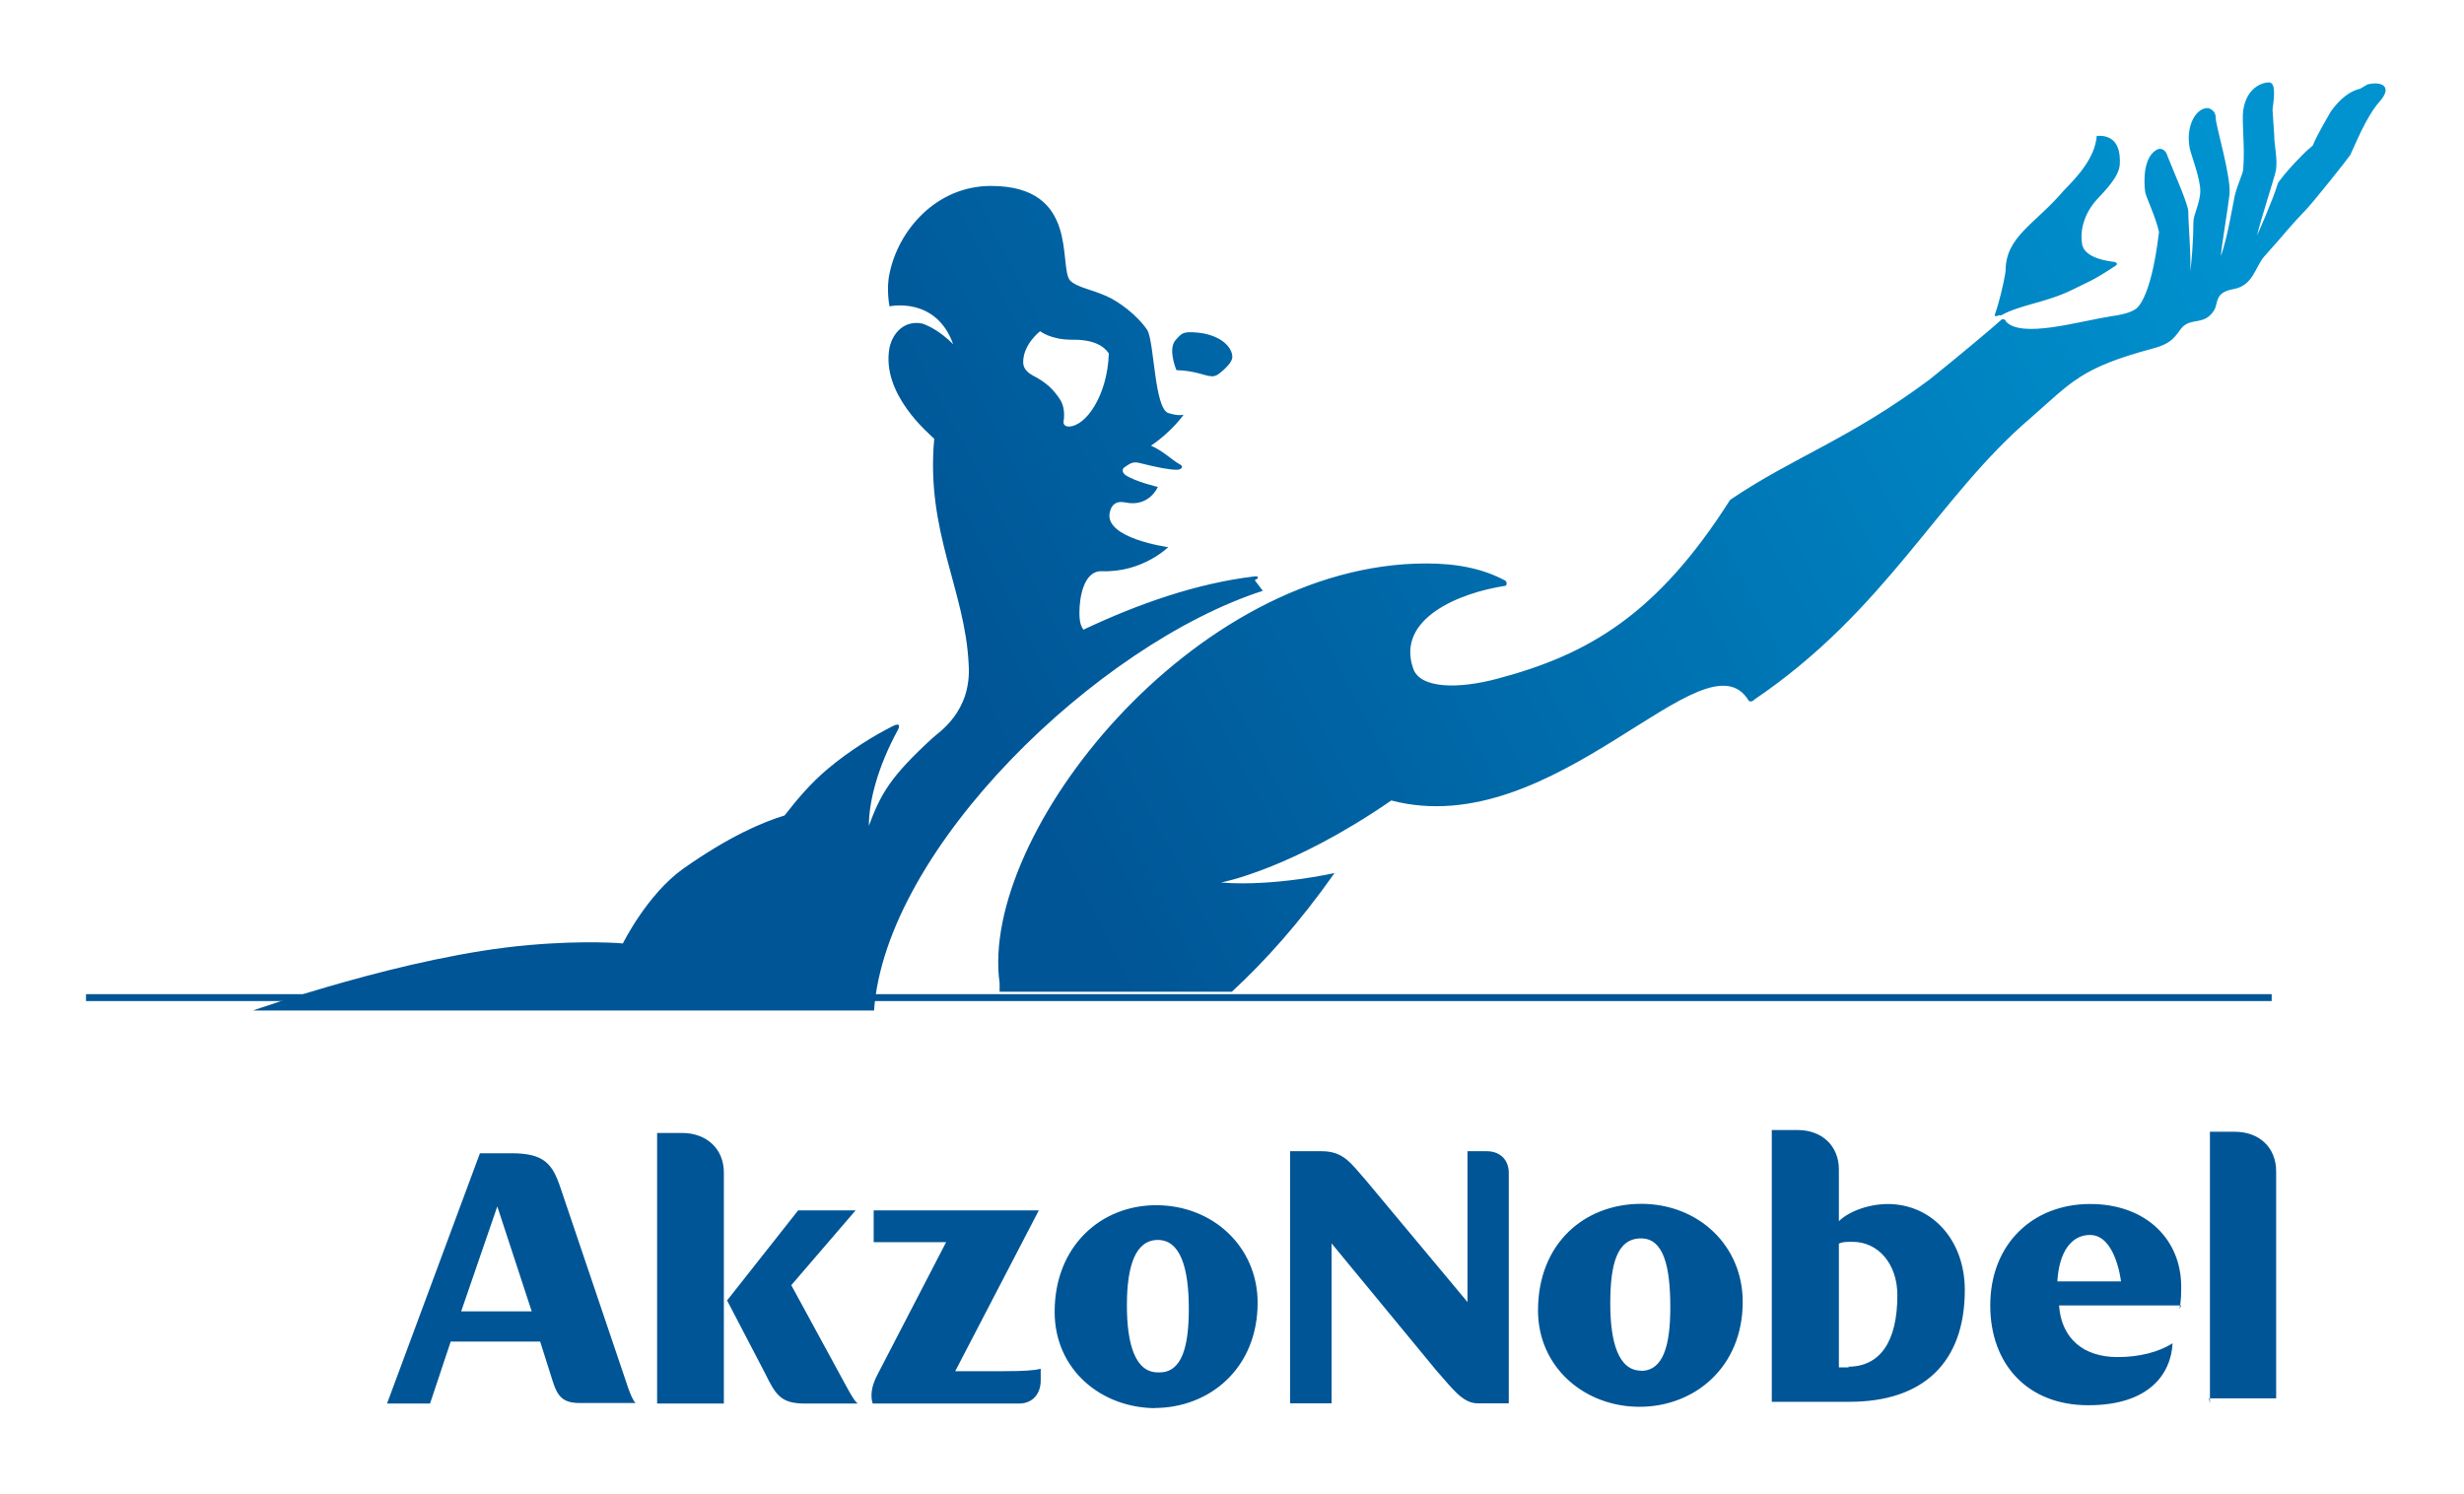<svg xmlns="http://www.w3.org/2000/svg" width="143.24" height="86.86" xmlns:xlink="http://www.w3.org/1999/xlink" viewBox="0 0 143.24 86.86"><defs><linearGradient id="a" x1="63.94" x2="183.7" y1="-5.61" y2="55.42" gradientUnits="userSpaceOnUse" gradientTransform="matrix(1 0 0 -1 .14 60.055)"><stop offset=".34" stop-color="#005596"/><stop offset=".93" stop-color="#0093d0"/></linearGradient><linearGradient id="b" x1="63.94" x2="183.7" y1="-5.61" y2="55.42" xlink:href="#a" gradientUnits="userSpaceOnUse" gradientTransform="matrix(1 0 0 -1 -49.24 53.45)"/></defs><path fill="url(#b)" d="M116.34 18.33c1.06-.6 2.6-.74 4.06-1.45 1-.5 1.23-.53 2.6-1.44.1-.06.1-.2-.15-.22-.64-.08-1.76-.32-1.82-1.1-.12-.78.17-1.75.85-2.5.48-.53 1.3-1.32 1.35-2.06.08-1.48-.7-1.7-1.34-1.66-.1 1.36-1.3 2.54-1.9 3.16-1.7 2-3.4 2.68-3.4 4.7-.1.73-.4 1.9-.6 2.47-.1.2.1.17.2.1zm-43.4 15.4c.25-.1.25-.25 0-.22-3.38.4-6.78 1.6-9.96 3.1-.13-.2-.23-.4-.23-1 0-.9.26-2.4 1.26-2.4 2.4.1 3.9-1.4 3.9-1.4s-3.7-.5-3.4-2c.1-.5.4-.7.9-.6 1.4.3 1.9-.9 1.9-.9s-1.3-.3-1.9-.7c-.1-.1-.2-.2-.1-.4.3-.2.5-.4.9-.3 1.2.3 1.8.4 2.2.4.3 0 .4-.2.2-.3-.4-.2-1-.8-1.7-1.1 1.2-.8 1.9-1.8 1.9-1.8s-.3.1-.9-.1c-.8-.3-.8-4-1.2-4.8-.6-.9-1.7-1.7-2.4-2-.9-.4-1.7-.5-2.1-.9-.7-.8.6-5.5-4.6-5.5-3.2 0-5.4 2.6-5.9 5.1-.2.9 0 1.9 0 1.9s2.7-.6 3.7 2.2c-.8-.8-1.5-1.1-1.8-1.2-1-.2-1.7.5-1.9 1.4-.5 2.7 2.3 5 2.6 5.3-.5 5.4 1.8 8.8 2 13.1.2 2.8-1.8 4-2.1 4.3-2.4 2.2-3 3.2-3.7 5.1 0-1.4.5-3.4 1.7-5.6.1-.2.1-.4-.3-.2-1 .5-2.5 1.4-3.8 2.5-1 .84-1.8 1.8-2.5 2.7-1.3.4-3.2 1.2-5.9 3.1-2.1 1.5-3.5 4.34-3.5 4.34s-2.2-.2-5.5.1c-7 .6-16 3.8-16 3.8h36.1c.67-9.44 13-21.3 22.6-24.4zM60.46 19.25s.6.5 1.84.5c1.26-.02 1.87.36 2.16.8-.08 2.45-1.34 4.24-2.33 4.25-.2 0-.33-.12-.3-.3.06-.4.05-.93-.25-1.34-.33-.48-.7-.9-1.56-1.34-.17-.1-.54-.32-.54-.76 0-1.05.98-1.8.98-1.8zm10 2.63c.16 0 .3-.07.4-.15.4-.3.78-.7.78-.97 0-.63-.78-1.37-2.25-1.44-.6-.03-.7.06-1 .4-.5.46-.1 1.56 0 1.8 1.1.03 1.7.35 2 .35zM137.2 5.16c-.56.12-1.16.56-1.7 1.32-.15.28-.78 1.3-1.05 1.98-.45.37-.7.65-1.04 1-.4.42-1 1.14-1 1.23-.3 1-1.2 3-1.2 3 .2-.9 1-3.3 1.1-3.8.1-.7-.1-1.4-.1-2l-.1-1.5c0-.2.3-1.6-.2-1.6-.4 0-1.3.3-1.5 1.6-.1.7.1 2 0 3.4 0 .3-.3.8-.5 1.6-.2 1-.4 2.3-.8 3.5 0-.4.4-2.7.5-3.6.1-1-.8-4-.8-4.4 0-.4-.2-.5-.4-.6-.7-.1-1.4 1-1.1 2.4.1.4.6 1.7.6 2.4s-.4 1.4-.4 1.8c0 1-.1 2.4-.2 3 .1-.5-.1-3-.1-3.6 0-.4-.8-2.2-1.2-3.2-.1-.4-.4-.5-.6-.4-.8.4-.8 1.8-.7 2.5.1.4.6 1.4.8 2.3-.5 4.2-1.4 4.5-1.4 4.5s-.3.26-1.4.4c-1.9.3-5.2 1.3-6.1.3 0-.1-.2-.2-.3-.07-.24.24-2.7 2.3-4.13 3.44-4.7 3.5-7.9 4.5-11.6 7-4.26 6.7-8.26 9-13.53 10.4-2.23.6-4.5.6-4.9-.6-1-2.9 2.7-4.4 5.36-4.8.1-.03.1-.23 0-.3-1.3-.7-2.8-1-4.6-1-13.6 0-26 15.8-24.8 24.4v.5h13.5c1.9-1.75 3.93-4 5.97-6.9 0 0-3.55.8-6.6.55 0 0 4.08-.75 9.9-4.77 9.54 2.5 18.25-10 20.78-5.8.1.1.3 0 .3-.05 7.7-5.2 10.7-11.8 16.1-16.4 2.4-2.1 2.9-2.9 7.1-4.03 1.15-.3 1.3-.74 1.67-1.2.56-.63 1.34-.1 1.9-1.05.23-.4 0-1 1.1-1.2 1.16-.2 1.27-1.3 1.8-1.9 1.44-1.6 1.26-1.5 2.5-2.8.46-.5 2.3-2.8 2.5-3.1.25-.5.9-2.2 1.7-3.1.8-.9.1-1.2-.7-1z"/><path fill="#005596" d="M50.78 81.6h8.48c.75 0 1.24-.55 1.24-1.34v-.68c-.4.1-1 .14-2.17.14h-2.8l4.86-9.35h-9.6v1.85H55l-4 7.72c-.36.68-.4 1.23-.27 1.66m-8.45-5.97l2.2 4.22c.6 1.22.9 1.75 2.28 1.75h3.1c-.18-.14-.35-.44-.66-1L46 74.72l3.74-4.35H46.4l-4.15 5.26zm-4.1 5.97h3.9V68.17c0-1.4-1.03-2.3-2.43-2.3H38.2V81.6zm-1.7-1.02l-3.9-11.53c-.46-1.37-.93-2-2.84-2H27.9L22.5 81.6H25l1.2-3.6h5.2l.74 2.33c.27.86.6 1.24 1.54 1.24h3.27c-.16-.16-.27-.43-.48-1zm-9.67-4.34l2.1-6.1 2 6.1h-4.1zm40.3 5.62c3.2 0 6-2.3 6-6.12 0-3.25-2.6-5.67-5.9-5.67-3.2 0-5.9 2.37-5.9 6.2 0 3.36 2.7 5.6 5.9 5.6m.1-2.08c-1.3 0-1.8-1.6-1.8-3.9s.5-3.8 1.8-3.8 1.8 1.6 1.8 4c0 2.2-.4 3.7-1.7 3.7m7.6 1.8h2.4v-9.3l6.1 7.4c.9 1 1.5 1.9 2.4 1.9h1.8V68.2c0-.77-.5-1.27-1.3-1.27h-1.1v8.77l-5.9-7.07c-.9-1.02-1.3-1.7-2.6-1.7H75v14.6zm20.3.2c3.2 0 6-2.3 6-6.1 0-3.3-2.6-5.7-5.9-5.7-3.3 0-6 2.3-6 6.2 0 3.3 2.7 5.6 5.9 5.6m.1-2.1c-1.3 0-1.8-1.6-1.8-3.9S94 72 95.4 72c1.3 0 1.7 1.6 1.7 4 0 2.2-.4 3.7-1.7 3.7m31.3-3.6c.1-.5.1-.9.1-1.3 0-2.7-2-4.8-5.3-4.8s-5.8 2.3-5.8 5.9c0 3.4 2.15 5.8 5.7 5.8 3.52 0 4.8-1.8 4.9-3.6-.8.5-1.9.8-3.2.8-2 0-3.27-1.1-3.4-3h7.1zm-7.1-1.6c.1-1.7.8-2.7 1.9-2.7 1.5 0 1.8 2.7 1.8 2.7h-3.66zm-9.8-4.5c-1.3 0-2.4.5-2.9 1v-3c0-1.4-1-2.3-2.4-2.3H103v15.8h4.52c4.3 0 6.7-2.3 6.7-6.5 0-2.9-1.9-5-4.5-5zm-2.3 9.5h-.6v-7.2c.22-.1.42-.1.8-.1 1.5 0 2.6 1.3 2.6 3.1 0 2.7-1 4.16-2.87 4.16zm20.92 1.8h3.9V68.1c0-1.4-1-2.3-2.4-2.3h-1.45v15.8zM5 57.8h127.06v.4H5z"/></svg>